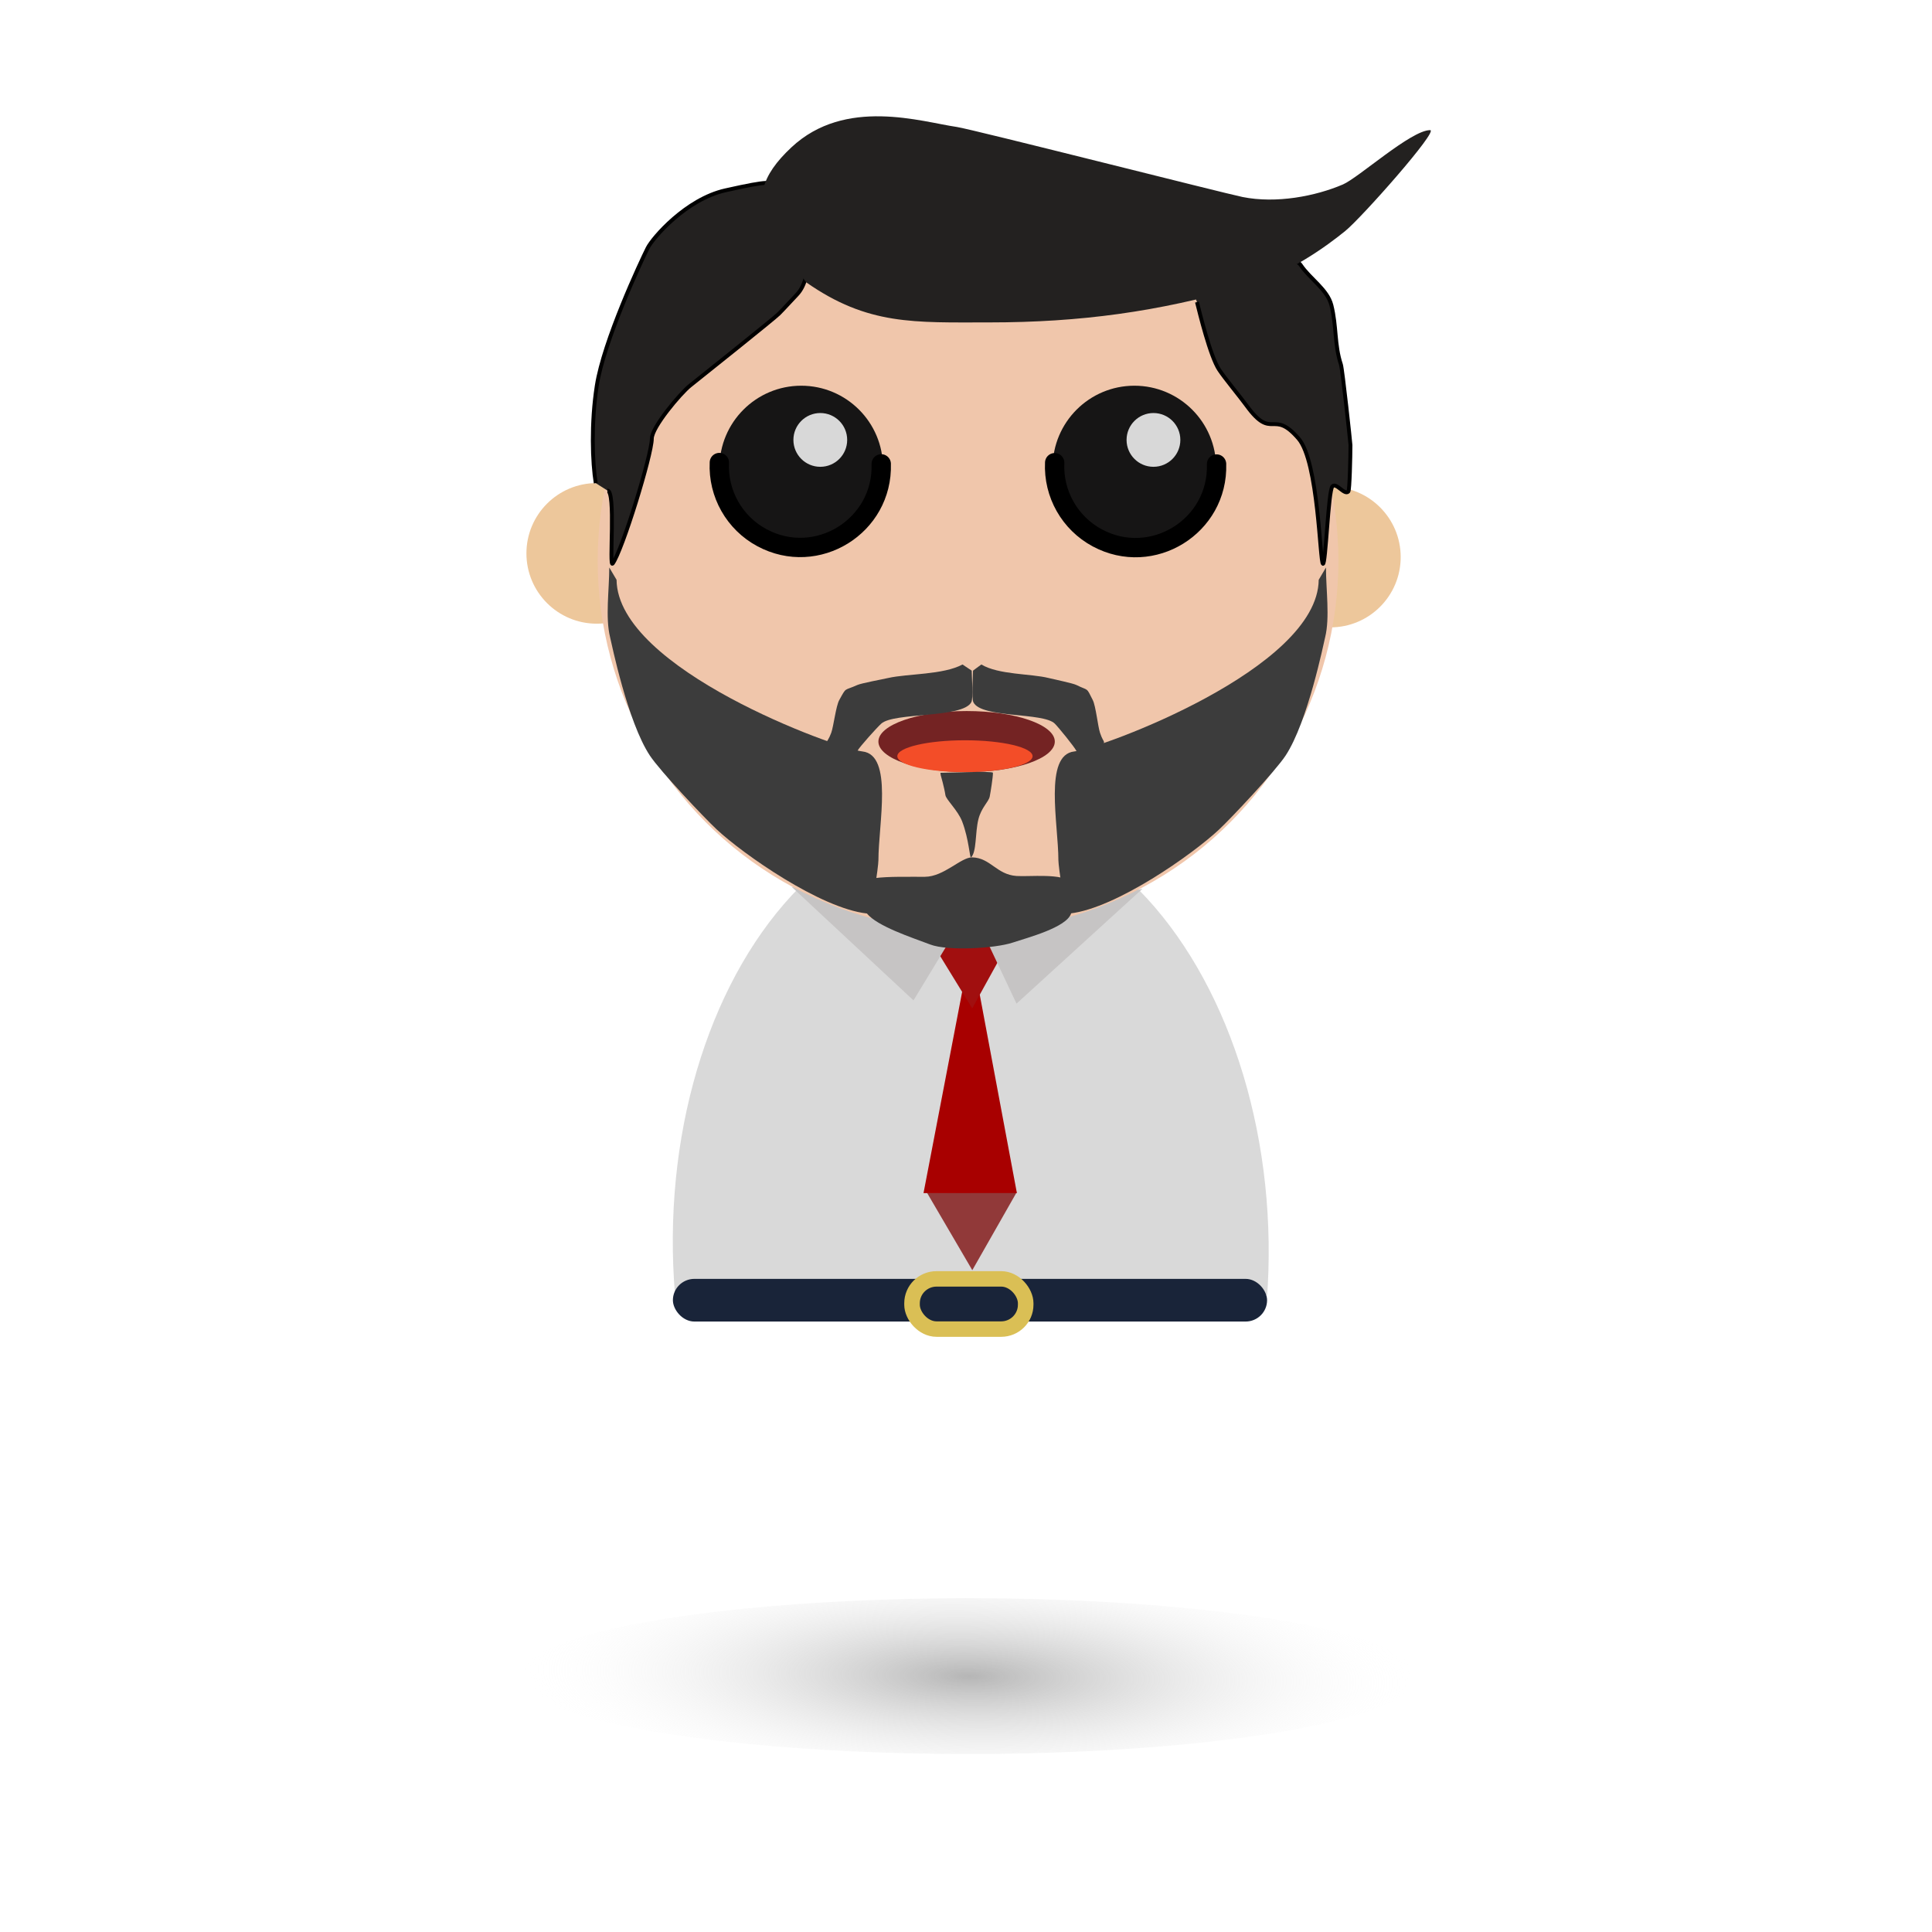 <?xml version="1.0" encoding="utf-8"?>
<svg viewBox="0 0 500 500" xmlns="http://www.w3.org/2000/svg" xmlns:bx="https://boxy-svg.com">
  <defs>
    <radialGradient id="gradient-0" gradientUnits="userSpaceOnUse" cx="248.932" cy="433.956" r="115.935" gradientTransform="matrix(1, 0.017, -0.004, 0.269, 3.631, 312.843)">
      <stop offset="0" style="stop-color: rgba(147, 147, 147, 0.68);"/>
      <stop offset="1" style="stop-color: rgba(255, 255, 255, 0);"/>
    </radialGradient>
    <mask id="mask-0">
      <ellipse style="fill: rgb(228, 227, 229);" cx="248.932" cy="322.017" rx="77.094" ry="112.658" transform="matrix(1, -0.015, 0.015, 1, -2.534, 5.006)">
        <title>Body</title>
      </ellipse>
    </mask>
    <clipPath id="clip-0">
      <ellipse style="fill: rgb(228, 227, 229);" cx="248.932" cy="322.017" rx="77.094" ry="112.658" transform="matrix(1, -0.015, 0.015, 1, -1.807, 4.463)">
        <title>Body</title>
      </ellipse>
    </clipPath>
  </defs>
  <ellipse style="fill: url(#gradient-0);" cx="250.596" cy="433.778" rx="115.935" ry="20.162">
    <title>Shadow</title>
  </ellipse>
  <g transform="matrix(1, 0, 0, 1, -0.727, -0.178)">
    <title>Body</title>
    <rect x="173.084" y="209.016" width="157.477" height="126.263" style="clip-path: url(#clip-0); fill: rgb(217, 217, 217);">
      <title>Shirt</title>
    </rect>
    <path d="M 191.098 61.922 L 202.724 82.059 L 179.471 82.059 L 191.098 61.922 Z" style="fill: rgb(145, 57, 57);" transform="matrix(0.495, -0.869, 0.869, 0.495, 92.21, 444.241)" bx:shape="triangle 179.471 61.922 23.253 20.137 0.5 0 1@efc80a00"/>
    <path d="M 109.393 93.294 L 121.258 157.027 L 97.094 157.027 L 109.393 93.294 Z" style="fill: rgb(168, 0, 0);" transform="matrix(1, -0.001, 0.001, 1, 142.481, 152.027)" bx:shape="triangle 97.094 93.294 24.164 63.733 0.509 0 1@5fa4fb67"/>
    <path d="M 194.457 64.117 L 206.288 84.968 L 182.626 84.968 L 194.457 64.117 Z" style="fill: rgb(161, 15, 15);" transform="matrix(0.483, -0.875, 0.875, 0.483, 89.784, 379.894)" bx:shape="triangle 182.626 64.117 23.662 20.851 0.5 0 1@0a4a42eb"/>
    <path d="M 198.621 214.645 L 209.488 256.834 L 187.753 256.834 L 198.621 214.645 Z" style="fill: rgb(198, 196, 196);" transform="matrix(0.519, -0.855, 0.881, 0.476, -86.575, 297.348)" bx:shape="triangle 187.753 214.645 21.735 42.189 0.5 0 1@8d42f092"/>
    <path d="M 198.621 214.645 L 209.488 256.834 L 187.753 256.834 L 198.621 214.645 Z" style="fill: rgb(198, 196, 196);" transform="matrix(0.427, 0.904, -0.883, 0.472, 401.13, -50.687)" bx:shape="triangle 187.753 214.645 21.735 42.189 0.5 0 1@8d42f092"/>
  </g>
  <g transform="matrix(1, 0, 0, 1, 1.663, -0.178)">
    <title>Head</title>
    <circle style="fill: rgb(237, 199, 155);" cx="152.77" cy="143.392" r="18.195">
      <title>Ear Left</title>
    </circle>
    <circle style="fill: rgb(237, 199, 155);" cx="342.64" cy="144.347" r="18.195">
      <title>Ear Right</title>
    </circle>
    <circle style="fill: rgb(240, 198, 171);" cx="248.866" cy="145.295" r="95.848">
      <title>Face</title>
    </circle>
    <g transform="matrix(1, 0, 0, 1, -1.513, 0)" style="">
      <title>Eye Left</title>
      <circle style="fill: rgb(22, 21, 21);" cx="207.209" cy="121.15" r="21.15"/>
      <circle style="fill: rgb(216, 216, 216);" cx="212.142" cy="114.028" r="6.959"/>
    </g>
    <g transform="matrix(1, 0, 0, 1, 84.709, 0)" style="">
      <title>Eye Right</title>
      <circle style="fill: rgb(22, 21, 21);" cx="207.209" cy="121.15" r="21.15"/>
      <circle style="fill: rgb(216, 216, 216);" cx="212.142" cy="114.028" r="6.959"/>
    </g>
    <g transform="matrix(1, 0, 0, 1, -215.911, 43.215)">
      <title>EyeLids</title>
      <path style="stroke: rgb(0, 0, 0); fill: none; stroke-width: 5px; stroke-linecap: round; stroke-linejoin: round;" d="M 412.042 66.207 C 428.172 66.197 438.265 83.652 430.209 97.626 C 426.179 104.618 418.491 108.674 410.445 108.053" transform="matrix(0.03, 1, -1, 0.03, 496.156, -337.017)">
        <title>Left</title>
      </path>
      <path style="stroke: rgb(0, 0, 0); fill: none; stroke-width: 5px; stroke-linecap: round; stroke-linejoin: round;" d="M 498.835 66.207 C 514.965 66.197 525.059 83.652 517.002 97.626 C 512.972 104.618 505.284 108.674 497.238 108.053" transform="matrix(0.03, 1, -1, 0.03, 580.334, -423.77)">
        <title>Right</title>
      </path>
    </g>
    <ellipse style="fill: rgb(254, 120, 139); visibility: hidden;" cx="198.149" cy="179.201" rx="13.614" ry="20.799">
      <title>Cheek Left</title>
    </ellipse>
    <ellipse style="fill: rgb(254, 120, 139); visibility: hidden;" cx="300.632" cy="179.201" rx="13.614" ry="20.799">
      <title>Cheek Right</title>
    </ellipse>
    <g>
      <title>Hair</title>
    </g>
    <path d="M 152.511 125.207 C 151.636 119.957 151.275 109.664 152.784 100 C 154.608 88.322 164.175 67.909 165.935 64.39 C 167.269 61.722 175.897 51.725 186.033 49.447 C 198.137 46.727 197.484 47.428 199.082 48.227 C 201.075 49.224 201.401 52.464 202.917 53.98 C 207.605 58.668 209.327 71.515 204.561 76.444 C 203.384 77.661 201.396 79.882 199.904 81.375 C 198.613 82.666 181.761 96.105 176.892 100 C 174.46 101.946 167.03 110.711 167.03 113.701 C 167.03 117.869 159.361 142.738 156.894 146.027 C 155.889 147.367 157.8 127.124 155.524 127.124" style="stroke: rgb(0, 0, 0); fill: rgb(35, 33, 32);"/>
    <path d="M 308.113 78.362 C 308.765 80.966 311.529 92.388 313.866 95.894 C 315.353 98.125 319.308 102.904 320.989 105.209 C 327.67 114.37 327.67 105.862 334.412 113.701 C 339.588 119.719 339.893 145.681 340.714 146.091 C 341.447 146.457 342.083 127.125 343.179 126.029 C 344.2 125.008 346.267 128.419 347.288 127.398 C 347.631 127.055 347.836 118.194 347.836 115.345 C 347.836 114.925 345.777 95.742 345.371 94.525 C 343.672 89.43 344.28 84.683 342.905 79.183 C 341.877 75.071 337.34 72.343 334.96 68.773 C 334.112 67.501 332.283 67.74 331.399 66.856 C 324.888 60.345 306.744 62.702 306.744 74.526" style="stroke: rgb(0, 0, 0); fill: rgb(35, 33, 32);"/>
    <path d="M 206.966 73.232 C 222.934 84.41 234.926 83.618 254.352 83.618 C 277.961 83.618 298.108 80.826 319.912 74.531 C 332.184 70.988 341.929 63.64 346.472 59.971 C 350.682 56.572 370.787 33.857 368.447 33.857 C 363.529 33.857 349.938 46.176 345.877 47.917 C 338.755 50.969 328.638 52.908 319.912 51.162 C 315.358 50.252 249.754 33.576 245.925 33.029 C 236.904 31.74 217.112 25.244 203.161 38.306 C 195.3 45.666 193.396 51.933 197.879 60.899" style="fill: rgb(35, 33, 32);"/>
  </g>
  <g transform="matrix(1, 0, 0, 1, -0.727, -0.178)">
    <title>Mouth</title>
    <ellipse style="fill: rgb(116, 35, 35);" cx="250.883" cy="192.097" rx="22.826" ry="7.903"/>
    <ellipse style="fill: rgb(243, 77, 40);" cx="250.455" cy="195.88" rx="17.5" ry="4.12"/>
  </g>
  <g style="" transform="matrix(1.007, 0, 0, 1, -5.069, -0.178)">
    <title>Belt</title>
    <rect x="177.969" y="331.149" width="152.704" height="11.044" style="fill: rgb(25, 36, 57);" rx="5.522" ry="5.522"/>
    <rect x="239.426" y="331.149" width="29.209" height="12.998" style="stroke: rgb(218, 191, 85); stroke-width: 4px; fill: rgb(25, 36, 57);" rx="6.304" ry="6.304"/>
  </g>
  <rect id="pant" x="172.357" y="336.392" width="157.477" height="100" style="mask: url(#mask-0);">
    <title>Pant</title>
  </rect>
  <g>
    <title>Beard</title>
    <path d="M 159.566 150.054 C 159.821 173.131 216.414 193.703 223.207 194.475 C 231.204 195.384 227.334 213.25 227.334 222.647 C 227.334 224.106 225.685 236.561 224.287 236.401 C 212.251 235.026 192.362 221.071 185.505 214.677 C 182.276 211.665 170.885 199.61 168.196 195.558 C 162.401 186.828 158.247 166.362 157.897 164.953 C 156.625 159.844 157.677 152.599 157.677 146.865" style="fill: rgb(60, 60, 60);"/>
    <path d="M 275.265 233.214 C 275.518 210.137 331.78 189.565 338.533 188.793 C 346.482 187.884 342.635 170.018 342.635 160.621 C 342.635 159.162 340.996 146.707 339.605 146.867 C 327.64 148.242 307.869 162.197 301.052 168.591 C 297.842 171.603 286.518 183.658 283.845 187.71 C 278.085 196.44 273.955 216.906 273.607 218.315 C 272.342 223.424 273.387 230.669 273.387 236.403" style="fill: rgb(60, 60, 60);" transform="matrix(-1, 0, 0, -1, 616.547, 383.268)"/>
    <path d="M 226.227 227.279 C 229.979 226.775 235.196 226.945 239.378 226.915 C 244.308 226.879 248.729 221.821 251.608 221.889 C 256.34 222.002 257.892 226.341 263.064 226.702 C 266.436 226.938 274.883 225.912 277.333 228.362 C 279.414 230.443 278.551 232.237 277.204 236.403 C 276.03 240.036 265.884 242.676 262.121 243.931 C 257.438 245.492 245.253 246.135 240.803 244.457 C 235.824 242.58 227.017 239.7 224.351 236.403 C 221.751 233.188 224.663 228.576 224.663 227.279" style="fill: rgb(60, 60, 60);"/>
    <path d="M 243.374 200 C 246.352 200 256.975 199.504 256.975 200 C 256.975 201.187 256.363 205.024 256.137 206.153 C 255.86 207.532 253.971 208.968 253.205 212.049 C 252.339 215.529 252.782 220.424 251.318 221.888 C 250.954 222.252 250.798 217.256 248.994 212.568 C 247.913 209.759 244.849 206.931 244.676 205.795 C 244.355 203.684 243.465 200.638 243.465 200.638" style="fill: rgb(60, 60, 60);"/>
    <path d="M 253.971 171.968 C 258.457 174.66 266.768 174.315 271.369 175.465 C 272.789 175.82 277.658 176.817 278.58 177.278 C 281.785 178.881 281.049 177.659 282.813 181.187 C 283.596 182.753 284.137 188.013 284.686 189.658 C 285.785 192.957 286.302 191.057 284.72 194.22 C 284.341 194.978 285.568 196.763 284.72 196.763 C 282.458 196.763 279.325 195.837 278.58 194.348 C 278.042 193.27 273.981 188.278 272.981 187.278 C 270.011 184.308 253.999 185.915 251.918 181.753 C 251.394 180.704 251.815 175.14 251.815 173.558" style="fill: rgb(60, 60, 60);"/>
    <path d="M 216.54 196.763 C 221.502 194.071 230.694 194.416 235.783 193.266 C 237.354 192.911 242.739 191.914 243.759 191.453 C 247.304 189.85 246.49 191.072 248.441 187.544 C 249.307 185.978 249.905 180.718 250.513 179.073 C 251.728 175.774 252.3 177.674 250.55 174.511 C 250.131 173.753 251.488 171.968 250.55 171.968 C 248.048 171.968 244.583 172.894 243.759 174.383 C 243.164 175.461 238.672 180.453 237.566 181.453 C 234.281 184.423 216.571 182.816 214.269 186.978 C 213.689 188.027 214.155 193.591 214.155 195.173" style="fill: rgb(60, 60, 60);" transform="matrix(-1, 0, 0, -1, 465.633, 368.731)"/>
  </g>
</svg>